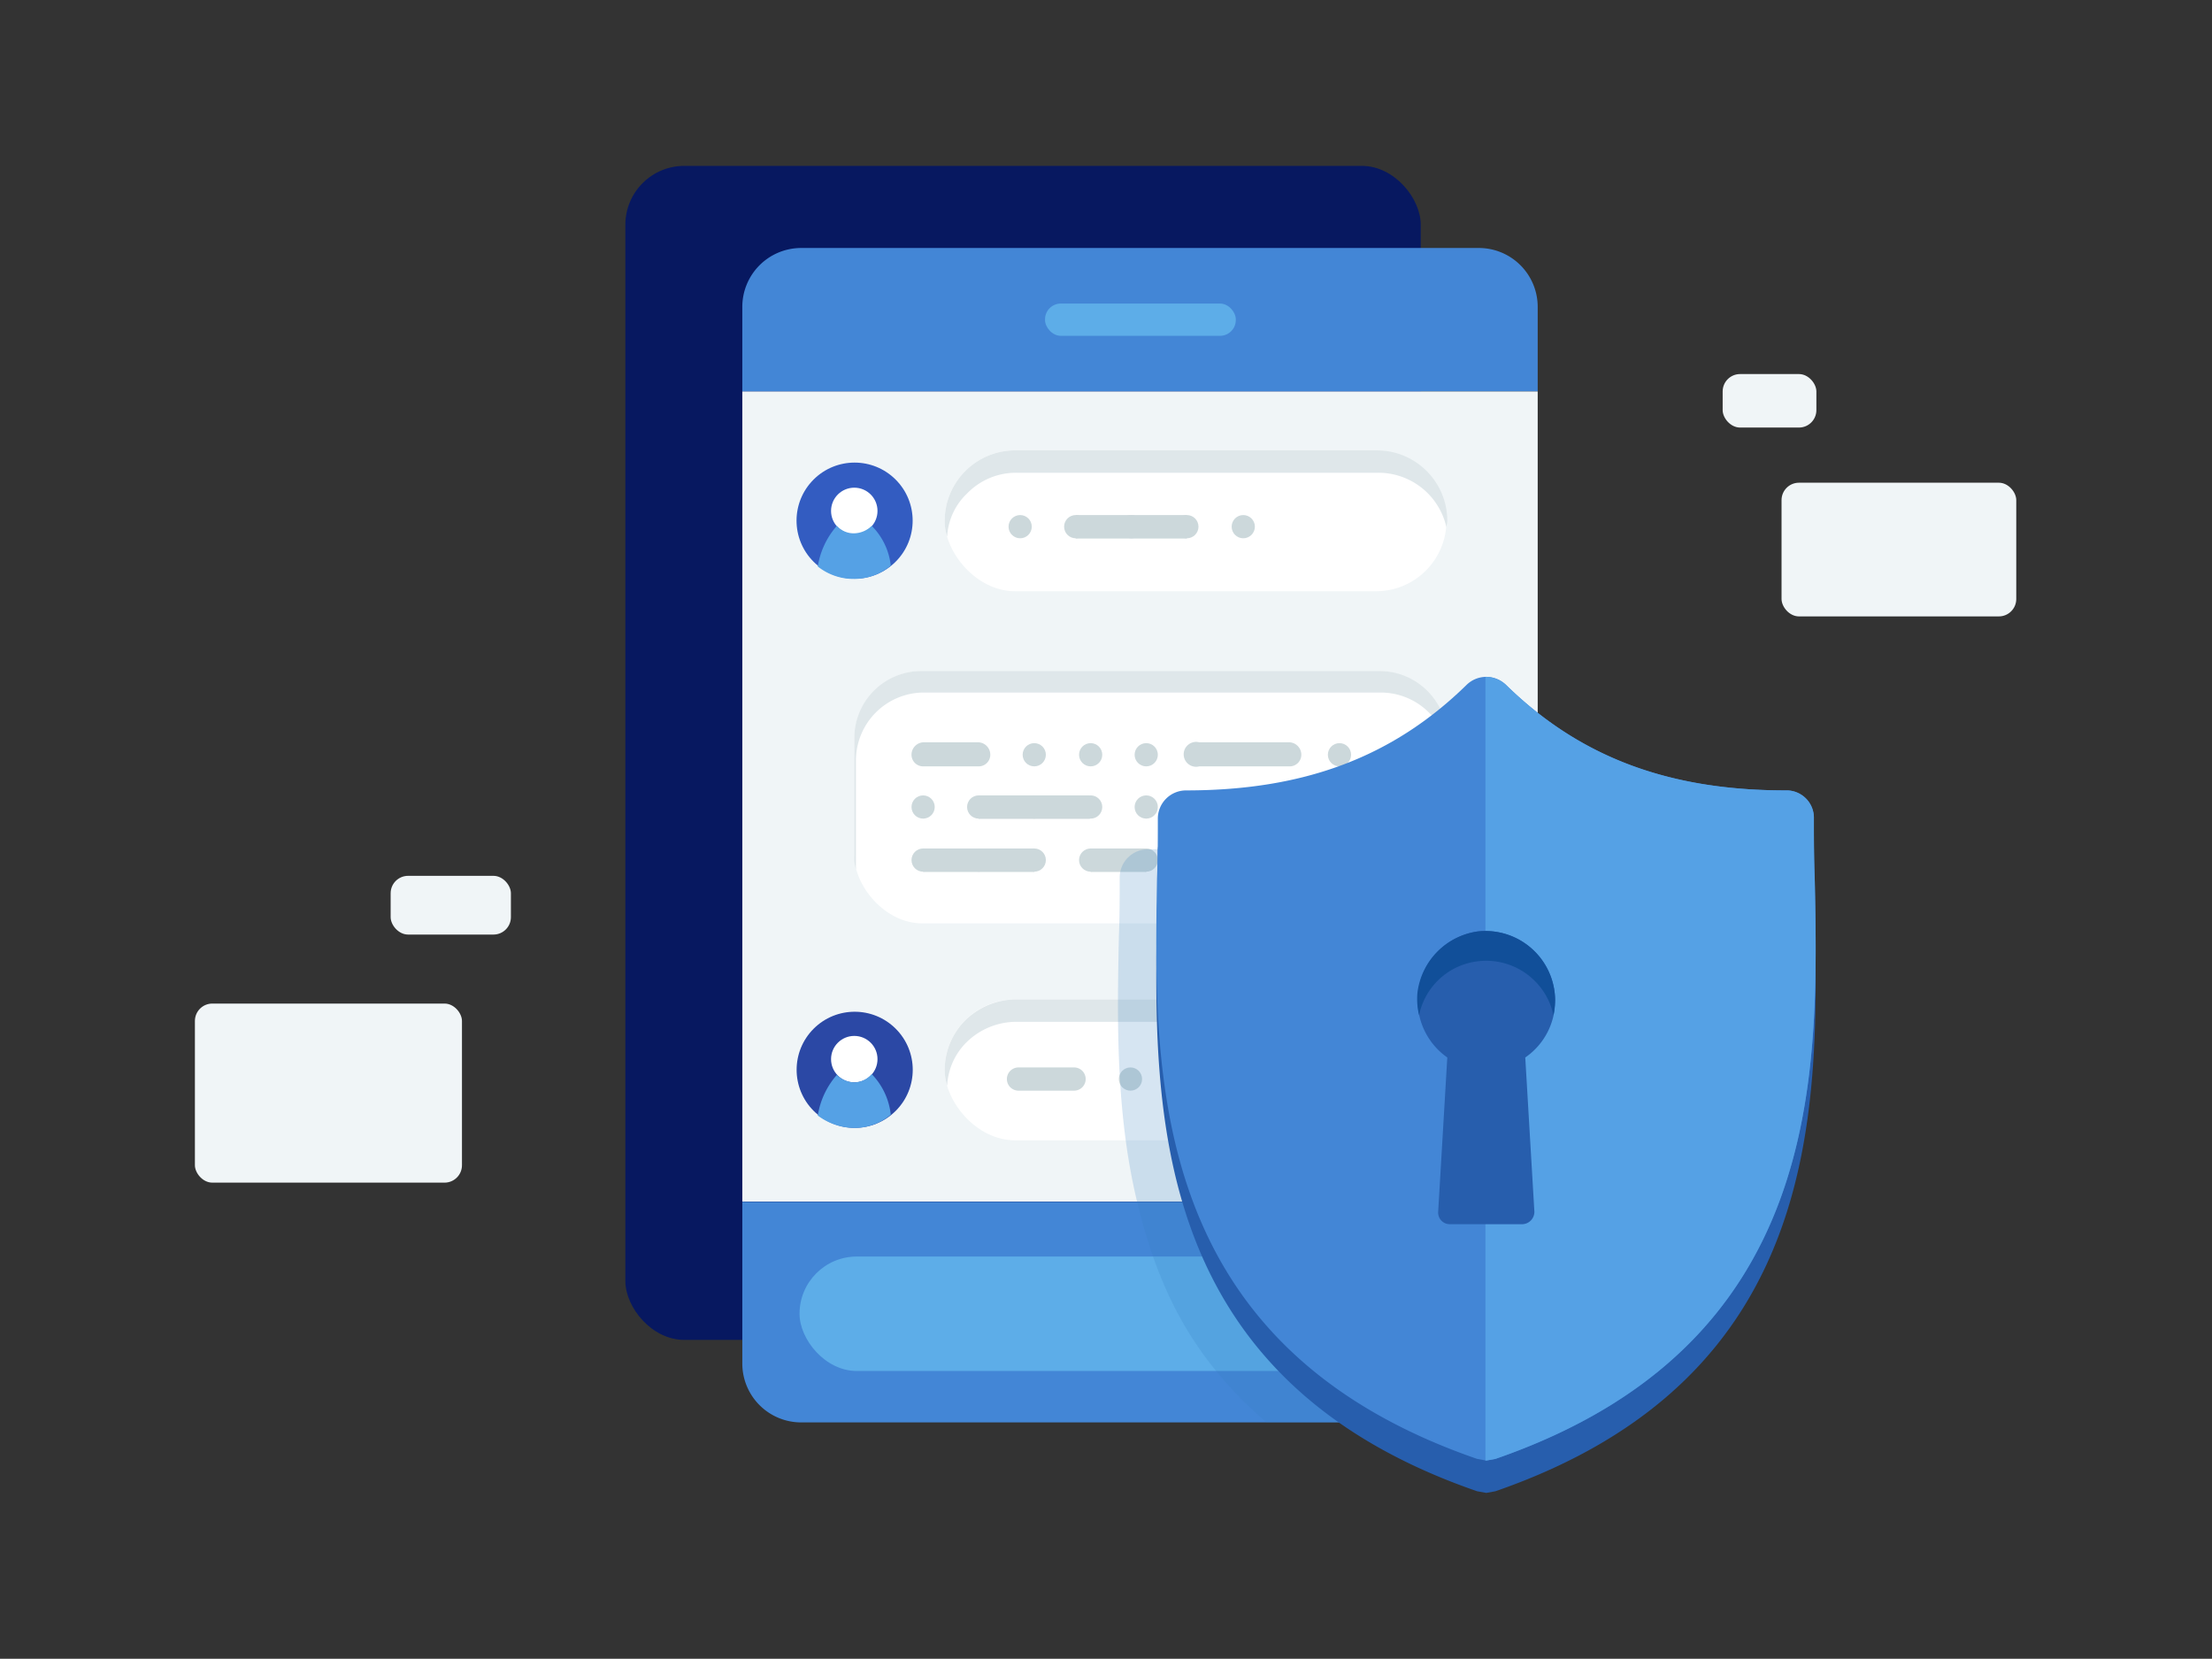<svg xmlns="http://www.w3.org/2000/svg" viewBox="0 0 266.7 200">
  <rect x="0" y="0" width="266.7" height="200" fill="#333333" stroke="none"/>
  <defs>
    <style>
      .cls-1 {
        fill: #071860;
      }

      .cls-2 {
        fill: #4386d6;
      }

      .cls-3 {
        fill: #f0f5f7;
      }

      .cls-4 {
        fill: #5dade8;
      }

      .cls-5 {
        fill: #fff;
      }

      .cls-6 {
        fill: #335cc1;
      }

      .cls-7 {
        fill: #55a1e5;
      }

      .cls-8 {
        fill: #dfe7ea;
      }

      .cls-9 {
        fill: #2b48a5;
      }

      .cls-10 {
        fill: #ccd8db;
      }

      .cls-11 {
        opacity: 0.2;
      }

      .cls-12 {
        fill: #347dbf;
      }

      .cls-13 {
        fill: #275ead;
      }

      .cls-14 {
        fill: #114f99;
      }
    </style>
  </defs>
  <g data-name="Layer 4">
    <g>
      <rect class="cls-1" x="75.4" y="20" width="95.9" height="141.55" rx="7.1"/>
      <g>
        <path class="cls-2" d="M185.4,37a7.1,7.1,0,0,0-7.1-7.1H96.6A7.1,7.1,0,0,0,89.5,37V47.2h95.9Z"/>
        <path class="cls-2" d="M89.5,144.9v19.5a7.1,7.1,0,0,0,7.1,7.1h81.7a7.1,7.1,0,0,0,7.1-7.1V144.9Z"/>
        <rect class="cls-3" x="89.5" y="47.2" width="95.9" height="97.67"/>
        <rect class="cls-4" x="126" y="36.6" width="23" height="3.89" rx="1.9"/>
      </g>
      <rect class="cls-5" x="113.9" y="54.3" width="60.5" height="16.99" rx="8.5"/>
      <rect class="cls-5" x="103" y="80.9" width="71.5" height="30.43" rx="8.2"/>
      <rect class="cls-5" x="113.9" y="120.5" width="60.5" height="16.99" rx="8.5"/>
      <rect class="cls-3" x="214.8" y="58.2" width="28.3" height="16.12" rx="2.1"/>
      <rect class="cls-3" x="207.7" y="45.1" width="11.3" height="6.45" rx="2.1"/>
      <rect class="cls-3" x="23.5" y="121" width="32.2" height="21.59" rx="2.1"/>
      <rect class="cls-3" x="47.1" y="105.6" width="14.5" height="7.08" rx="2.1"/>
      <rect class="cls-4" x="96.4" y="151.5" width="68.3" height="13.8" rx="6.9"/>
      <g>
        <circle class="cls-6" cx="103" cy="62.8" r="7" transform="translate(-14.2 91.2) rotate(-45)"/>
        <circle class="cls-5" cx="103" cy="61.6" r="2.8"/>
        <path class="cls-7" d="M107.4,68.2a6.8,6.8,0,0,1-4.4,1.6,6.9,6.9,0,0,1-4.4-1.5,9.7,9.7,0,0,1,2.3-4.9,2.7,2.7,0,0,0,2.1.9,3.1,3.1,0,0,0,2.1-.9A8,8,0,0,1,107.4,68.2Z"/>
      </g>
      <path class="cls-8" d="M174.5,62.8c0,.3-.1.5-.1.8a8.4,8.4,0,0,0-8.3-6.6H122.6a8.2,8.2,0,0,0-6,2.5,7.7,7.7,0,0,0-2.4,5.2,5.8,5.8,0,0,1-.3-1.9,8.5,8.5,0,0,1,8.5-8.5H166A8.5,8.5,0,0,1,174.5,62.8Z"/>
      <path class="cls-8" d="M174.5,89v1a8.2,8.2,0,0,0-8-6.5H111.3a8.2,8.2,0,0,0-8.1,8.2v13.1a4.7,4.7,0,0,1-.2-1.7V89a8.1,8.1,0,0,1,8.1-8.1h55.2A8.2,8.2,0,0,1,174.5,89Z"/>
      <path class="cls-8" d="M174.5,129c0,.3-.1.5-.1.8a8.4,8.4,0,0,0-8.3-6.6H122.6a8.6,8.6,0,0,0-6,2.4,7.9,7.9,0,0,0-2.4,5.3,6.3,6.3,0,0,1-.3-1.9,8.5,8.5,0,0,1,2.5-6,8.8,8.8,0,0,1,6-2.5H166A8.5,8.5,0,0,1,174.5,129Z"/>
      <g>
        <circle class="cls-9" cx="103" cy="129" r="7" transform="translate(-61 110.6) rotate(-45)"/>
        <circle class="cls-5" cx="103" cy="127.7" r="2.8"/>
        <path class="cls-7" d="M107.4,134.4A6.8,6.8,0,0,1,103,136a7.5,7.5,0,0,1-4.4-1.5,9.7,9.7,0,0,1,2.3-4.9,3.1,3.1,0,0,0,2.1.9,2.8,2.8,0,0,0,2.1-1A8.3,8.3,0,0,1,107.4,134.4Z"/>
      </g>
      <g>
        <circle class="cls-10" cx="123" cy="63.5" r="1.4"/>
        <circle class="cls-10" cx="129.7" cy="63.5" r="1.4"/>
        <circle class="cls-10" cx="136.4" cy="63.5" r="1.4"/>
        <circle class="cls-10" cx="143.1" cy="63.5" r="1.4"/>
        <circle class="cls-10" cx="149.9" cy="63.5" r="1.4"/>
        <rect class="cls-10" x="129.7" y="62.1" width="13.4" height="2.83"/>
      </g>
      <g>
        <circle class="cls-10" cx="111.3" cy="97.3" r="1.4"/>
        <circle class="cls-10" cx="118" cy="97.3" r="1.4"/>
        <circle class="cls-10" cx="124.7" cy="97.3" r="1.4"/>
        <circle class="cls-10" cx="131.5" cy="97.3" r="1.4"/>
        <circle class="cls-10" cx="138.2" cy="97.3" r="1.4"/>
        <rect class="cls-10" x="118" y="95.9" width="13.4" height="2.83"/>
      </g>
      <g>
        <circle class="cls-10" cx="111.3" cy="103.7" r="1.4"/>
        <circle class="cls-10" cx="118" cy="103.7" r="1.4"/>
        <circle class="cls-10" cx="124.7" cy="103.7" r="1.4"/>
        <circle class="cls-10" cx="131.5" cy="103.7" r="1.4"/>
        <circle class="cls-10" cx="138.2" cy="103.7" r="1.4"/>
        <rect class="cls-10" x="111.3" y="102.3" width="13.4" height="2.83"/>
        <rect class="cls-10" x="131.5" y="102.3" width="6.7" height="2.83"/>
      </g>
      <g>
        <circle class="cls-10" cx="124.7" cy="91" r="1.4"/>
        <circle class="cls-10" cx="131.5" cy="91" r="1.4"/>
        <circle class="cls-10" cx="138.2" cy="91" r="1.4"/>
        <circle class="cls-10" cx="161.5" cy="91" r="1.4"/>
        <path class="cls-10" d="M118,89.5h-6.7a1.5,1.5,0,0,0-1.4,1.5,1.4,1.4,0,0,0,1.4,1.4H118a1.4,1.4,0,0,0,1.4-1.4A1.5,1.5,0,0,0,118,89.5Z"/>
        <path class="cls-10" d="M155.5,89.5H144.6a1.5,1.5,0,1,0,0,2.9h10.9a1.4,1.4,0,0,0,1.4-1.4A1.5,1.5,0,0,0,155.5,89.5Z"/>
      </g>
      <g>
        <circle class="cls-10" cx="136.3" cy="130.1" r="1.4"/>
        <path class="cls-10" d="M129.5,128.7h-6.7a1.4,1.4,0,1,0,0,2.8h6.7a1.4,1.4,0,0,0,0-2.8Z"/>
      </g>
      <g class="cls-11">
        <path class="cls-12" d="M177,89.6a3.7,3.7,0,0,0-4.8,0c-8.9,8.7-19.6,12.8-33.8,12.8a3.4,3.4,0,0,0-3.4,3.4c0,2.4,0,4.7-.1,7.2-.2,9.8-.4,21.1,2.2,31.9s6.8,19,15.6,26.6h25.6a7.1,7.1,0,0,0,7.1-7.1V96.2A43.6,43.6,0,0,1,177,89.6Z"/>
      </g>
      <g>
        <path class="cls-13" d="M218.8,109.8c-.1-2.4-.1-4.8-.1-7.2a3.3,3.3,0,0,0-3.4-3.4c-14.1,0-24.8-4.1-33.7-12.8a3.6,3.6,0,0,0-4.8,0c-8.9,8.7-19.6,12.8-33.8,12.8a3.4,3.4,0,0,0-3.4,3.4c0,2.4,0,4.8-.1,7.2-.4,23.8-1.1,56.3,38.6,70l1.1.2,1.1-.2C219.9,166.1,219.3,133.7,218.8,109.8Z"/>
        <path class="cls-2" d="M218.8,105.9c-.1-2.4-.1-4.8-.1-7.2a3.3,3.3,0,0,0-3.4-3.4c-14.1,0-24.8-4-33.7-12.7a3.4,3.4,0,0,0-4.8,0c-8.9,8.7-19.6,12.7-33.8,12.7a3.4,3.4,0,0,0-3.4,3.4c0,2.4,0,4.8-.1,7.2-.4,23.8-1.1,56.3,38.6,70l1.1.2,1.1-.2C219.9,162.2,219.3,129.8,218.8,105.9Z"/>
        <path class="cls-7" d="M180.3,175.9l-1.1.2h-.1V81.6a3.8,3.8,0,0,1,2.5,1c8.9,8.7,19.6,12.7,33.7,12.7a3.3,3.3,0,0,1,3.4,3.4c0,2.4,0,4.8.1,7.2C219.3,129.8,219.9,162.2,180.3,175.9Z"/>
        <path class="cls-13" d="M187.5,120.6a8.4,8.4,0,0,0-9.3-8.3,8.4,8.4,0,0,0-3.7,15.2l-1.1,18.6a1.4,1.4,0,0,0,1.4,1.5h8.8a1.5,1.5,0,0,0,1.4-1.5l-1.1-18.6A8.3,8.3,0,0,0,187.5,120.6Z"/>
        <path class="cls-14" d="M187.5,120.6a11,11,0,0,1-.2,1.8,8.3,8.3,0,0,0-9.1-6.5,8.2,8.2,0,0,0-7.1,6.5,8.2,8.2,0,0,1-.2-2.7,8.5,8.5,0,0,1,7.3-7.4A8.4,8.4,0,0,1,187.5,120.6Z"/>
      </g>
    </g>
  </g>
</svg>
